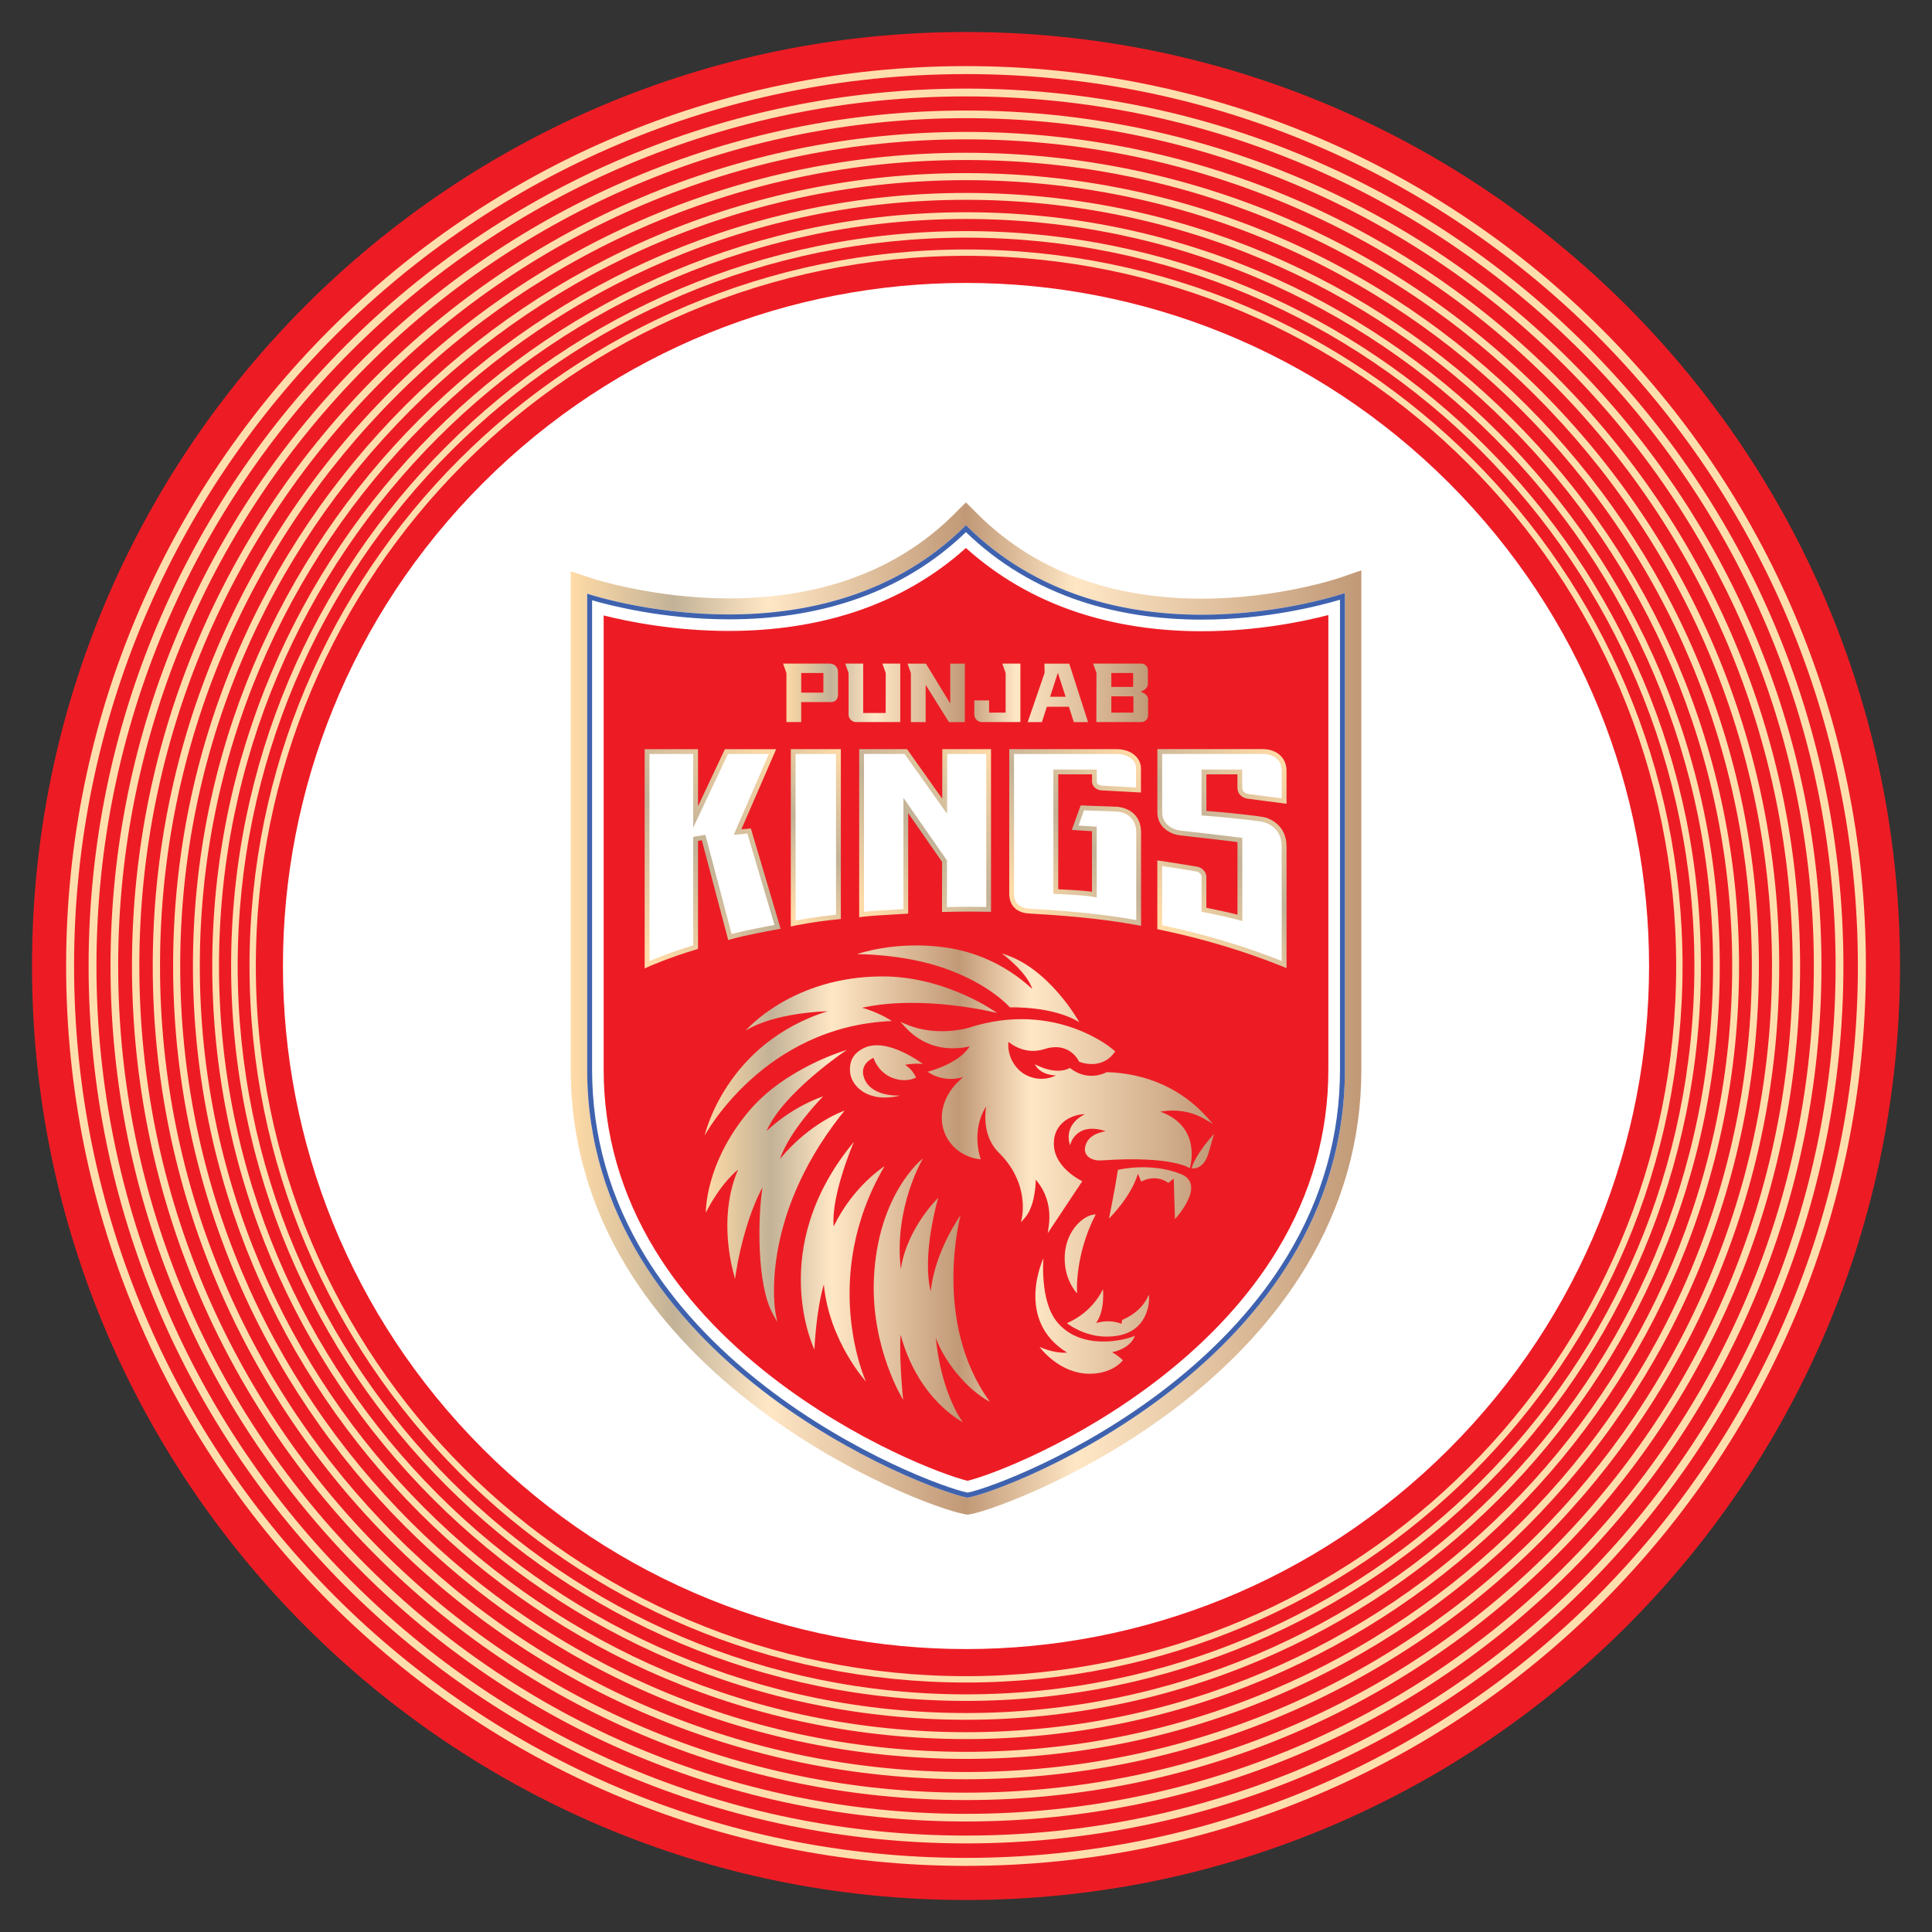 <svg width="414" height="414" viewBox="0 0 414 414" fill="none" xmlns="http://www.w3.org/2000/svg">
<rect x="0" y="0" width="414" height="414" fill="#333333" stroke="none"/>
<path d="M207.002 407.144C317.538 407.144 407.145 317.537 407.145 207C407.145 96.464 317.538 6.856 207.002 6.856C96.465 6.856 6.858 96.464 6.858 207C6.858 317.537 96.465 407.144 207.002 407.144Z" fill="#ED1C24"/>
<path d="M359.861 207H359.182C359.182 249.024 342.153 287.064 314.609 314.608C287.072 342.146 249.031 359.181 207.002 359.181C164.978 359.181 126.938 342.152 99.394 314.608C71.856 287.07 54.821 249.03 54.821 207C54.821 164.977 71.85 126.937 99.394 99.393C126.932 71.855 164.972 54.82 207.002 54.82C249.025 54.82 287.065 71.849 314.609 99.393C342.147 126.93 359.182 164.971 359.182 207H360.547C360.547 122.199 291.803 53.461 207.008 53.461C122.207 53.461 53.469 122.206 53.469 207C53.469 291.801 122.213 360.539 207.008 360.539C291.809 360.539 360.547 291.795 360.547 207H359.868H359.861Z" fill="#FFDEAD"/>
<path d="M363.781 207.001H363.083C363.083 250.102 345.612 289.115 317.37 317.363C289.122 345.612 250.109 363.077 207.007 363.077C163.905 363.077 124.893 345.605 96.644 317.363C68.396 289.115 50.931 250.102 50.931 207.001C50.931 163.899 68.402 124.88 96.644 96.638C124.893 68.39 163.905 50.925 207.007 50.925C250.109 50.925 289.122 68.396 317.37 96.638C345.618 124.886 363.083 163.899 363.083 207.001H364.479C364.479 120.024 293.977 49.522 207.001 49.522C120.031 49.522 49.523 120.024 49.523 207.001C49.523 293.971 120.025 364.479 207.001 364.479C293.971 364.479 364.479 293.977 364.479 207.001H363.781Z" fill="#FFDEAD"/>
<path d="M367.801 207H367.085C367.085 251.205 349.171 291.222 320.2 320.193C291.228 349.164 251.212 367.078 207.007 367.078C162.802 367.078 122.786 349.164 93.815 320.193C64.843 291.222 46.929 251.205 46.929 207C46.929 162.795 64.843 122.779 93.815 93.808C122.786 64.837 162.802 46.923 207.007 46.923C251.212 46.923 291.228 64.837 320.2 93.808C349.171 122.779 367.085 162.795 367.085 207H368.518C368.518 117.799 296.208 45.483 207.001 45.483C117.799 45.483 45.483 117.793 45.483 207C45.483 296.202 117.799 368.518 207.001 368.518C296.202 368.518 368.518 296.202 368.518 207H367.801Z" fill="#FFDEAD"/>
<path d="M371.922 207H371.186C371.186 252.34 352.811 293.384 323.098 323.097C293.385 352.81 252.34 371.185 207.001 371.185C161.662 371.185 120.617 352.81 90.904 323.097C61.191 293.384 42.816 252.34 42.816 207C42.816 161.661 61.191 120.616 90.904 90.903C120.617 61.19 161.662 42.815 207.001 42.815C252.34 42.815 293.385 61.19 323.098 90.903C352.811 120.616 371.186 161.661 371.186 207H372.657C372.657 115.511 298.49 41.344 207.001 41.344C115.512 41.344 41.345 115.511 41.345 207C41.345 298.489 115.512 372.656 207.001 372.656C298.49 372.656 372.657 298.489 372.657 207H371.922Z" fill="#FFDEAD"/>
<path d="M376.154 207.001H375.4C375.4 253.506 356.551 295.597 326.077 326.071C295.604 356.544 253.506 375.393 207.007 375.393C160.502 375.393 118.41 356.544 87.937 326.071C57.463 295.597 38.615 253.499 38.615 207.001C38.615 160.496 57.463 118.404 87.937 87.924C118.41 57.451 160.508 38.602 207.007 38.602C253.512 38.602 295.604 57.451 326.077 87.924C356.551 118.398 375.4 160.496 375.4 207.001H376.908C376.908 113.162 300.84 37.093 207.001 37.093C113.162 37.093 37.094 113.162 37.094 207.001C37.094 300.839 113.162 376.908 207.001 376.908C300.84 376.908 376.908 300.839 376.908 207.001H376.154Z" fill="#FFDEAD"/>
<path d="M380.486 207.001H379.713C379.713 254.696 360.385 297.872 329.126 329.125C297.867 360.384 254.697 379.713 207.001 379.713C159.306 379.713 116.129 360.384 84.877 329.125C53.618 297.866 34.289 254.696 34.289 207.001C34.289 159.305 53.618 116.129 84.877 84.876C116.136 53.617 159.306 34.289 207.001 34.289C254.697 34.289 297.873 53.617 329.126 84.876C360.385 116.135 379.713 159.305 379.713 207.001H381.259C381.259 110.756 303.24 32.737 206.995 32.737C110.75 32.737 32.731 110.756 32.731 207.001C32.731 303.245 110.75 381.258 206.995 381.265C303.24 381.265 381.253 303.245 381.259 207.001H380.486Z" fill="#FFDEAD"/>
<path d="M384.936 207H384.145C384.145 255.918 364.317 300.197 332.261 332.26C300.204 364.317 255.924 384.144 207.001 384.144C158.084 384.144 113.804 364.317 81.741 332.26C49.685 300.204 29.857 255.924 29.857 207C29.857 158.083 49.685 113.804 81.741 81.741C113.798 49.684 158.078 29.857 207.001 29.857C255.918 29.857 300.198 49.684 332.261 81.741C364.317 113.797 384.145 158.077 384.145 207H385.734C385.734 108.287 305.714 28.274 207.007 28.267C108.294 28.267 28.28 108.287 28.28 207C28.28 305.707 108.3 385.727 207.007 385.727C305.72 385.727 385.734 305.707 385.734 207H384.943H384.936Z" fill="#FFDEAD"/>
<path d="M389.5 207H388.683C388.683 257.176 368.351 302.591 335.472 335.47C302.592 368.349 257.178 388.682 207.002 388.682C156.826 388.682 111.412 368.349 78.532 335.47C45.653 302.591 25.32 257.176 25.32 207C25.32 156.824 45.653 111.41 78.532 78.531C111.412 45.651 156.826 25.319 207.002 25.319C257.178 25.319 302.592 45.651 335.472 78.531C368.351 111.41 388.683 156.824 388.683 207H390.31C390.31 105.757 308.239 23.686 206.996 23.686C105.752 23.686 23.681 105.757 23.681 207C23.681 308.244 105.752 390.315 206.996 390.315C308.239 390.315 390.31 308.244 390.31 207H389.494H389.5Z" fill="#FFDEAD"/>
<path d="M394.18 207.001H393.345C393.345 258.461 372.489 305.04 338.768 338.761C305.047 372.482 258.461 393.338 207.007 393.338C155.547 393.338 108.967 372.482 75.246 338.761C41.526 305.034 20.67 258.455 20.67 207.001C20.67 155.54 41.526 108.961 75.246 75.234C108.974 41.513 155.553 20.657 207.007 20.657C258.467 20.657 305.047 41.513 338.768 75.234C372.489 108.961 393.345 155.54 393.345 207.001H395.015C395.015 103.164 310.838 18.986 207.001 18.986C103.164 18.986 18.987 103.164 18.987 207.001C18.987 310.837 103.164 395.015 207.001 395.015C310.838 395.015 395.015 310.837 395.015 207.001H394.18Z" fill="#FFDEAD"/>
<path d="M398.98 207H398.12C398.12 259.782 376.728 307.552 342.14 342.139C307.553 376.727 259.777 398.118 206.995 398.118C154.213 398.118 106.443 376.727 71.85 342.139C37.263 307.552 15.871 259.775 15.871 207C15.871 154.218 37.263 106.448 71.85 71.855C106.437 37.267 154.213 15.876 206.995 15.876C259.777 15.876 307.547 37.267 342.14 71.855C376.728 106.442 398.12 154.218 398.12 207H399.834C399.834 100.502 313.499 14.168 207.001 14.168C100.503 14.168 14.169 100.502 14.169 207C14.169 313.498 100.503 399.832 207.001 399.832C313.499 399.832 399.834 313.498 399.834 207H398.98Z" fill="#FFDEAD"/>
<path d="M310.5 310.5C367.661 253.339 367.661 160.661 310.5 103.5C253.339 46.339 160.661 46.339 103.5 103.5C46.339 160.661 46.339 253.339 103.5 310.5C160.661 367.661 253.339 367.661 310.5 310.5Z" fill="white"/>
<path d="M287.028 123.832C286.898 123.876 273.877 128.283 257.496 128.283C248.701 128.283 240.48 127.036 233.062 124.58C223.987 121.576 216.046 116.714 209.47 110.138L206.983 107.651L204.496 110.138C197.939 116.696 189.973 121.545 180.829 124.543C173.368 126.986 165.085 128.227 156.203 128.227C139.997 128.227 127.069 124.001 126.938 123.957L122.307 122.411V127.292V229.277C122.307 244.274 126.352 258.51 134.331 271.587C140.794 282.183 149.82 292.007 161.158 300.777C180.879 316.041 201.748 323.583 206.722 324.469L207.339 324.575L207.956 324.469C212.2 323.714 233.443 316.179 253.233 300.708C264.465 291.926 273.403 282.102 279.811 271.512C287.708 258.448 291.716 244.237 291.716 229.277V122.212L287.041 123.832H287.028Z" fill="url(#paint0_linear_1462_7492)"/>
<path d="M207.331 319.127C202.694 318.136 183.047 310.961 164.385 296.519C153.559 288.142 144.963 278.805 138.836 268.757C131.369 256.522 127.585 243.214 127.585 229.202V129.592C132.161 130.869 142.987 133.431 156.195 133.431C176.708 133.431 194.229 127.067 206.976 115.012C219.897 127.273 236.882 133.493 257.489 133.493C270.846 133.493 281.791 130.813 286.41 129.479V229.196C286.41 243.177 282.664 256.472 275.272 268.695C269.201 278.736 260.686 288.08 249.965 296.457C231.416 310.961 211.931 318.129 207.331 319.12V319.127Z" fill="#ED1C24"/>
<path d="M206.984 117.425C213.827 123.589 221.837 128.22 230.844 131.206C238.978 133.899 247.941 135.264 257.496 135.264C269.208 135.264 279.119 133.232 284.648 131.798V229.202C284.648 242.859 280.982 255.842 273.758 267.785C267.8 277.639 259.429 286.821 248.876 295.073C230.987 309.06 212.338 316.11 207.333 317.313C202.278 316.104 183.472 309.054 165.471 295.117C154.819 286.871 146.367 277.696 140.352 267.835C133.059 255.88 129.357 242.884 129.357 229.196V131.885C134.83 133.257 144.622 135.201 156.196 135.201C165.827 135.201 174.852 133.843 183.024 131.169C192.099 128.195 200.146 123.577 206.984 117.425ZM206.984 112.55C191.787 127.747 172.278 131.667 156.203 131.667C139.068 131.667 125.823 127.217 125.823 127.217V229.202C125.823 291.695 198.619 319.382 207.339 320.934C216.134 319.376 288.194 291.552 288.194 229.202V127.08C288.194 127.08 274.806 131.723 257.503 131.723C241.527 131.723 222.211 127.765 206.99 112.544L206.984 112.55Z" fill="white"/>
<path d="M244.001 197.774C236.465 196.372 228.549 195.692 220.465 195.231C220.029 195.206 216.775 195.069 216.781 191.516V161.049H239.214C242.193 161.049 243.957 162.707 243.97 164.608V169.283L236.135 168.865C235.262 168.84 234.527 168.236 234.521 167.519V165.418H226.249V191.043C226.249 191.043 232.688 191.298 234.508 191.703V177.629C234.284 177.635 230.388 177.38 230.388 177.38L231.934 173.129L239.414 173.409C239.414 173.409 243.995 173.59 243.995 178.402C243.995 178.402 243.995 197.114 243.995 197.793L244.001 197.774Z" fill="white"/>
<path d="M244.512 198.391L243.907 198.279C235.755 196.758 227.084 196.123 220.44 195.742C217.822 195.593 216.27 194.016 216.27 191.51V160.532H239.214C242.648 160.532 244.468 162.576 244.487 164.602V169.825L236.11 169.376C234.963 169.345 234.016 168.51 234.009 167.519V165.93H226.766V190.55C228.15 190.612 232.052 190.806 233.997 191.086V178.115C233.031 178.065 231.067 177.934 230.357 177.885L229.671 177.841L231.578 172.593L239.432 172.886C239.482 172.886 244.512 173.147 244.512 178.389C244.512 178.576 244.512 197.107 244.512 197.781V198.398V198.391ZM217.292 161.56V191.51C217.292 194.14 219.287 194.645 220.477 194.714C227.003 195.088 235.455 195.705 243.484 197.157C243.484 193.835 243.484 178.552 243.484 178.383C243.484 174.139 239.557 173.914 239.395 173.908L232.289 173.646L231.105 176.906C232.526 176.999 234.296 177.112 234.489 177.112H235.007L235.013 177.623V192.339L234.39 192.202C232.632 191.815 226.28 191.56 226.218 191.554L225.726 191.535V164.901H235.025V167.519C235.025 167.949 235.549 168.336 236.141 168.354L243.446 168.747V164.614C243.427 162.825 241.688 161.573 239.201 161.573H217.286L217.292 161.56Z" fill="url(#paint1_linear_1462_7492)"/>
<path d="M211.856 161.049H202.451L202.426 172.773L194.105 161.049H184.63V195.979C187.747 195.605 190.907 195.524 194.105 195.306V172.599L202.407 184.554L202.388 194.907C204.202 194.857 206.028 194.832 207.861 194.832C209.201 194.832 210.529 194.851 211.856 194.876V161.049Z" fill="white"/>
<path d="M184.112 196.559V160.532H194.366L201.908 171.165L201.926 160.532H212.36V195.393L211.837 195.381C210.316 195.35 209.051 195.337 207.848 195.337C206.084 195.337 204.245 195.362 202.388 195.412L201.858 195.424L201.883 184.704L194.609 174.232V195.773L194.129 195.805C193.107 195.873 192.097 195.929 191.081 195.985C188.968 196.104 186.786 196.222 184.679 196.478L184.106 196.546L184.112 196.559ZM185.141 161.56V195.4C187.098 195.188 189.099 195.075 191.037 194.969C191.885 194.92 192.739 194.876 193.593 194.82V170.953L202.924 184.386L202.905 194.377C204.594 194.334 206.258 194.315 207.866 194.315C208.932 194.315 210.048 194.327 211.351 194.346V161.56H202.967L202.942 174.382L193.842 161.56H185.147H185.141Z" fill="url(#paint2_linear_1462_7492)"/>
<path d="M275.165 171.663V165.162C275.165 162.476 273.071 161.042 270.627 161.042H248.519V174.038C248.519 177.996 252.888 178.489 252.888 178.489C252.888 178.489 263.067 179.635 265.685 179.985V196.67C263.204 195.966 257.987 194.938 257.987 194.938C257.987 194.938 257.987 188.318 257.987 187.857C257.987 187.103 257.326 186.398 256.503 186.218C254.141 185.8 248.519 184.946 248.519 184.946C248.519 184.946 248.506 195.143 248.519 198.671C257.993 200.641 266.925 203.334 275.165 206.668V181.343C275.165 176.332 270.54 175.565 270.54 175.565C270.54 175.565 266.557 174.898 257.999 174.244V165.405H265.685V168.759C265.685 170.485 267.486 170.641 267.486 170.641L275.171 171.651L275.165 171.663Z" fill="white"/>
<path d="M275.676 207.448L274.972 207.161C266.726 203.827 257.788 201.14 248.413 199.196L248.002 199.108V198.691C247.989 195.157 248.002 184.965 248.002 184.965V184.367L248.594 184.454C248.65 184.461 254.247 185.315 256.591 185.726C257.682 185.963 258.492 186.879 258.504 187.864C258.504 188.25 258.504 193.056 258.504 194.521C259.67 194.758 263.005 195.431 265.174 196.004V180.44C262.045 180.041 252.926 179.013 252.832 179C251.162 178.813 248.008 177.536 248.008 174.039V160.526H270.628C271.993 160.526 273.239 160.943 274.143 161.697C275.147 162.539 275.683 163.736 275.683 165.157V172.244L267.418 171.159C266.657 171.091 265.168 170.505 265.168 168.766V165.93H258.511V173.777C262.693 174.101 265.716 174.432 267.536 174.65C269.144 174.843 270.029 174.949 270.503 175.055H270.584C272.373 175.354 275.683 177.043 275.683 181.35V207.436L275.676 207.448ZM249.03 198.273C258.049 200.174 266.663 202.742 274.648 205.927V181.363C274.648 176.856 270.621 176.121 270.447 176.09L270.528 175.597L270.441 176.09C270.403 176.083 266.414 175.423 257.95 174.774L257.476 174.737V164.907H266.19V168.772C266.19 170.012 267.468 170.143 267.524 170.143L274.654 171.078V165.163C274.654 164.054 274.249 163.131 273.482 162.489C272.766 161.891 271.75 161.56 270.628 161.56H249.036V174.045C249.036 177.492 252.795 177.966 252.951 177.984C253.05 177.997 263.167 179.138 265.76 179.487L266.208 179.549V197.369L265.554 197.182C263.123 196.49 257.95 195.468 257.894 195.462L257.476 195.381V194.957C257.476 194.957 257.476 188.338 257.476 187.883C257.476 187.384 256.99 186.873 256.391 186.742C254.534 186.418 250.538 185.801 249.03 185.57C249.03 187.708 249.024 195.013 249.03 198.279V198.273Z" fill="url(#paint3_linear_1462_7492)"/>
<path d="M166.623 198.616L160.527 178.072L158.046 178.303L165.532 161.05H155.659L149.058 175.049V161.05H138.655V206.719C138.655 206.719 142.981 204.775 149.058 202.961V179.755L150.766 179.462L156.413 200.798C159.211 199.938 166.623 198.61 166.623 198.61V198.616Z" fill="white"/>
<path d="M138.144 207.518V160.54H149.575V172.757L155.335 160.54H166.318L158.863 177.712L160.895 177.519L167.277 199.023L166.71 199.122C166.635 199.135 159.299 200.45 156.563 201.292L156.052 201.447L150.392 180.049L149.575 180.186V203.342L149.208 203.454C143.236 205.237 138.911 207.169 138.867 207.188L138.144 207.512V207.518ZM139.172 161.562V205.941C140.619 205.331 144.109 203.922 148.547 202.582V179.32L151.146 178.877L156.775 200.157C159.355 199.44 164.286 198.518 165.962 198.206L160.153 178.616L157.23 178.89L164.753 161.562H155.989L148.547 177.344V161.562H139.172Z" fill="url(#paint4_linear_1462_7492)"/>
<path d="M179.667 161.049H169.969V197.899C169.969 197.899 173.902 197.039 179.667 196.472V161.049Z" fill="white"/>
<path d="M169.453 198.535V160.532H180.18V196.933L179.718 196.976C174.053 197.537 170.12 198.385 170.076 198.398L169.453 198.535ZM170.481 161.56V197.269C171.771 197.014 174.963 196.434 179.151 196.004V161.56H170.481Z" fill="url(#paint5_linear_1462_7492)"/>
<path d="M215.491 144.22L214.774 142.194H218.657V154.729H210.405C209.507 154.729 208.778 154 208.778 153.102V150.092H211.944V152.71H215.491V144.226V144.22ZM244.406 148.228C244.406 148.228 246.014 148.639 246.014 149.88V153.302C246.014 154.087 245.372 154.729 244.587 154.729H234.932L234.963 144.22L234.252 142.194H244.549C245.335 142.194 245.977 142.836 245.977 143.622V146.582C245.977 147.754 244.406 148.222 244.406 148.222M238.142 147.193H242.817V144.22H238.142V147.193ZM242.873 149.219H238.142V152.71H242.873V149.219ZM229.123 142.201L233.155 154.735H230.114L229.048 151.45H224.329L223.264 154.735H220.222L223.849 144.164L223.806 142.201H229.129H229.123ZM226.686 144.164L225.021 149.306H228.35L226.686 144.164ZM177.818 142.201C178.784 142.201 179.564 142.986 179.564 143.952V148.845C179.564 149.001 179.545 149.169 179.507 149.356C179.47 149.543 179.395 149.711 179.283 149.867C179.171 150.023 179.009 150.16 178.797 150.279C178.585 150.391 178.304 150.447 177.955 150.447H171.685V154.729H168.519V144.22L167.802 142.194H177.812M176.441 144.22H171.691V148.421H176.441V144.22ZM189.792 152.784H184.968V142.194H181.122L181.839 144.22V153.121C181.839 154.006 182.562 154.729 183.441 154.729H192.915V142.194H189.088L189.804 144.22L189.786 152.784H189.792ZM203.623 150.74L198.406 142.201H194.473L195.19 144.226V154.735H198.356V146.751L203.349 154.735H206.752V142.201H203.623V150.74Z" fill="url(#paint6_linear_1462_7492)"/>
<path d="M206.984 114.028C213.921 120.741 222.205 125.727 231.629 128.844C239.508 131.455 248.215 132.777 257.503 132.777C271.583 132.777 283.233 129.685 287.141 128.513V229.196C287.141 243.314 283.357 256.727 275.896 269.069C269.782 279.185 261.205 288.591 250.416 297.024C231.585 311.747 211.739 318.965 207.339 319.85C202.901 318.958 182.899 311.734 163.957 297.08C153.061 288.647 144.41 279.248 138.233 269.125C130.697 256.777 126.876 243.339 126.876 229.196V128.632C130.747 129.754 142.266 132.714 156.203 132.714C165.571 132.714 174.335 131.399 182.257 128.8C191.75 125.69 200.065 120.722 206.99 114.021M206.984 112.55C191.787 127.747 172.278 131.667 156.203 131.667C139.068 131.667 125.823 127.217 125.823 127.217V229.202C125.823 291.695 198.619 319.382 207.339 320.934C216.134 319.376 288.194 291.552 288.194 229.202V127.08C288.194 127.08 274.806 131.723 257.503 131.723C241.527 131.723 222.211 127.765 206.99 112.544L206.984 112.55Z" fill="#3F62AE"/>
<path d="M243.166 286.241C243.166 286.241 242.58 288.809 238.304 289.776C239.476 290.374 240.623 291.471 240.623 291.471C240.623 291.471 238.566 294.369 233.511 294.376C226.873 294.382 222.746 288.604 222.746 288.604C222.746 288.604 225.751 290.069 228.668 289.844C217.317 282.826 223.594 269.618 223.594 269.618C223.594 269.618 222.784 278.668 226.461 283.212C231.585 289.551 241.134 287.208 243.166 286.235V286.241ZM253.027 251.573C246.488 248.955 239.551 250.688 239.551 250.688C238.865 255.188 237.637 261.122 237.637 261.122C237.637 261.122 242.399 256.485 243.833 251.511L244.55 253.206C244.55 253.206 247.467 251.417 250.359 253.474L251.512 252.558C251.512 252.72 251.78 261.228 251.78 261.228C251.78 261.228 258.674 253.823 253.027 251.567V251.573ZM246.158 277.428C244.662 281.324 240.467 282.832 240.467 282.832L240.311 283.667C238.155 282.832 236.135 283.137 234.882 283.505C236.864 280.719 236.341 276.225 236.341 276.225C236.341 276.225 234.415 281.024 228.63 283.536C228.63 283.536 232.264 286.503 237.332 286.416C240.018 286.372 242.15 285.705 243.689 284.297C246.214 281.984 246.395 278.338 246.152 277.422L246.158 277.428ZM191.107 218.8C189.156 217.453 186.09 216.275 184.731 215.951C197.82 213.053 213.659 217.061 213.659 217.061C213.659 217.061 202.894 209.232 189.138 209.232C169.622 209.232 159.749 220.882 159.749 220.882C159.749 220.882 164.698 217.216 177.37 216.68C155.386 223.574 150.998 243.327 150.998 243.327C150.998 243.327 163.588 219.903 191.107 218.793V218.8ZM228.169 268.882C227.857 274.23 230.806 277.141 230.806 277.141C230.806 277.141 230.182 269.163 234.795 260.231C232.327 260.231 228.481 263.547 228.169 268.882ZM216.389 215.87C216.389 215.87 225.601 215.515 231.286 219.061C231.286 219.061 224.766 207.187 214.662 204.308C214.662 204.308 219.923 208.097 221.219 211.931C215.236 206.427 208.566 203.871 202.626 203.03C191.843 201.503 183.659 204.457 183.659 204.457C183.659 204.457 193.339 204.376 202.109 207.387C212.107 210.821 216.389 215.864 216.389 215.864V215.87ZM259.229 244.037C259.11 244.174 256.349 247.391 255.47 249.953L255.339 250.333L255.738 250.364C255.738 250.364 255.775 250.364 255.813 250.364C256.205 250.364 257.982 250.196 258.898 247.31L260.157 242.947L259.222 244.031L259.229 244.037ZM189.543 249.896C189.543 249.896 182.836 254.116 178.647 262.805C178.037 256.042 182.998 244.654 182.998 244.654C163.969 267.586 174.521 289.196 174.521 289.196C174.521 289.196 174.827 280.999 176.534 275.253C177.675 287.37 185.566 296.059 185.566 296.059C185.566 296.059 175.456 274 189.543 249.896ZM205.849 260.387C205.849 260.387 200.345 268.035 199.441 276.724C197.459 268.689 201.055 256.653 201.055 256.653C201.055 256.653 194.274 263.241 193.033 271.974C191.481 258.685 197.789 248.22 197.789 248.22C197.789 248.22 188.097 255.662 187.268 273.956C186.595 288.822 193.532 299.973 193.532 299.973C193.532 299.973 192.622 291.085 192.99 286.023C196.779 300.017 206.328 304.754 206.328 304.754C206.328 304.754 201.753 298.957 200.519 286.622C202.14 291.377 207.101 297.779 212.107 300.372C199.653 283.262 205.842 260.387 205.842 260.387H205.849ZM180.218 238.957L180.979 237.991C180.979 237.991 173.667 240.416 167.11 248.369C169.366 241.962 176.372 234.95 176.372 234.95C176.372 234.95 170.233 236.795 164.274 242.354C167.789 234.096 181.471 224.977 181.471 224.977C181.471 224.977 168.344 228.723 160.447 238.141C150.985 249.435 151.253 259.863 151.253 259.863C151.253 259.863 153.971 254.116 158.184 250.595C154.239 259.626 156.339 269.599 157.125 272.591L157.505 274.05L157.736 272.56C158.608 266.944 160.653 259.483 163.395 254.434C162.367 260.904 162.155 275.29 165.583 281.511L166.549 283.262L166.169 281.299C166.131 281.099 162.554 261.409 180.206 238.957H180.218ZM197.814 228.05C197.814 228.05 190.16 222.122 185.111 224.584C183.491 225.4 181.97 226.691 182.144 229.602C182.331 232.756 186.065 236.489 192.984 234.75C192.984 234.75 186.57 235.236 185.117 230.848C184.133 227.875 187.174 226.684 187.174 226.684C187.174 226.684 188.533 231.284 193.7 231.465C194.224 231.484 195.302 231.422 196.299 230.886C195.495 229.178 194.336 228.436 193.931 228.162C194.816 228.025 196.611 227.794 197.814 228.043V228.05ZM224.716 262.867L224.517 264.251L231.915 253.119C231.915 253.119 226.006 250.37 225.832 245.334C225.651 240.266 230.257 238.739 232.47 238.752C227.527 241.314 229.31 245.384 229.31 245.384C229.31 245.384 230.382 240.279 236.945 242.392C235.462 242.697 232.925 243.327 232.501 245.951C232.271 247.36 233.474 248.837 236.147 248.656C251.169 247.615 254.959 250.327 254.959 250.327C254.959 250.327 257.764 241.525 248.651 238.209C252.142 237.624 255.352 238.166 258.206 239.836L259.933 240.846L258.599 239.356C254.89 235.224 248.221 230.2 237.5 229.757L237.12 229.745L237.132 229.813C237.101 229.813 237.07 229.807 237.039 229.801C237.039 229.801 233.205 231.951 229.266 228.854C226.056 230.555 221.774 228.05 221.774 228.05C221.774 228.05 222.578 230.281 226.281 230.456C222.815 232.095 219.773 230.586 218.533 229.452C215.56 226.734 216.096 223.275 216.096 223.275C220.203 226.441 223.843 224.758 224.535 224.596C229.484 223.456 231.23 227.495 231.236 227.507C231.261 227.513 236.066 229.564 238.952 225.332C238.952 225.332 238.94 225.319 238.921 225.307H238.971L238.435 224.84C238.31 224.727 235.256 222.128 229.883 220.246C224.934 218.513 217.031 217.111 207.438 220.283H207.407C206.26 220.601 200.226 222.016 194.286 219.541L192.971 218.993L193.931 220.046C198.824 225.388 204.764 224.927 207.787 224.216C205.456 228.018 198.774 229.658 198.774 229.658C198.774 229.658 201.803 232.107 206.378 230.829C201.566 234.769 200.993 239.892 202.657 243.302C205.057 248.226 210.162 248.419 210.162 248.419C210.162 248.419 207.918 242.504 211.309 237.1C210.966 239.4 210.829 243.857 214.057 247.029C220.091 252.951 219.237 259.533 219 260.792L218.795 261.901L219.543 261.054C221.575 258.76 221.93 254.609 221.942 252.789C223.071 254.048 225.508 257.463 224.716 262.874V262.867Z" fill="url(#paint7_linear_1462_7492)"/>
<defs>
<linearGradient id="paint0_linear_1462_7492" x1="122.301" y1="216.107" x2="291.703" y2="216.107" gradientUnits="userSpaceOnUse">
<stop stop-color="#FFDBA7"/>
<stop offset="0.13" stop-color="#C3B297"/>
<stop offset="0.25" stop-color="#FFE7C5"/>
<stop offset="0.5" stop-color="#C19977"/>
<stop offset="0.64" stop-color="#FFE7C5"/>
<stop offset="1" stop-color="#C19977"/>
</linearGradient>
<linearGradient id="paint1_linear_1462_7492" x1="216.351" y1="193.498" x2="245.59" y2="164.259" gradientUnits="userSpaceOnUse">
<stop offset="0.06" stop-color="#FFDBA7"/>
<stop offset="0.5" stop-color="#C3B297"/>
<stop offset="1" stop-color="#FFDBA7"/>
</linearGradient>
<linearGradient id="paint2_linear_1462_7492" x1="181.881" y1="194.327" x2="214.018" y2="162.183" gradientUnits="userSpaceOnUse">
<stop offset="0.06" stop-color="#FFDBA7"/>
<stop offset="0.5" stop-color="#C3B297"/>
<stop offset="1" stop-color="#FFDBA7"/>
</linearGradient>
<linearGradient id="paint3_linear_1462_7492" x1="247.366" y1="198.466" x2="279.148" y2="166.684" gradientUnits="userSpaceOnUse">
<stop offset="0.06" stop-color="#FFDBA7"/>
<stop offset="0.5" stop-color="#C3B297"/>
<stop offset="1" stop-color="#FFDBA7"/>
</linearGradient>
<linearGradient id="paint4_linear_1462_7492" x1="131.556" y1="200.93" x2="169.135" y2="163.351" gradientUnits="userSpaceOnUse">
<stop offset="0.06" stop-color="#FFDBA7"/>
<stop offset="0.5" stop-color="#C3B297"/>
<stop offset="1" stop-color="#FFDBA7"/>
</linearGradient>
<linearGradient id="paint5_linear_1462_7492" x1="162.235" y1="191.317" x2="186.6" y2="166.952" gradientUnits="userSpaceOnUse">
<stop offset="0.06" stop-color="#FFDBA7"/>
<stop offset="0.5" stop-color="#C3B297"/>
<stop offset="1" stop-color="#FFDBA7"/>
</linearGradient>
<linearGradient id="paint6_linear_1462_7492" x1="167.808" y1="148.465" x2="246.021" y2="148.465" gradientUnits="userSpaceOnUse">
<stop stop-color="#FFDBA7"/>
<stop offset="0.13" stop-color="#C3B297"/>
<stop offset="0.25" stop-color="#FFE7C5"/>
<stop offset="0.5" stop-color="#C19977"/>
<stop offset="0.64" stop-color="#FFE7C5"/>
<stop offset="1" stop-color="#C19977"/>
</linearGradient>
<linearGradient id="paint7_linear_1462_7492" x1="150.991" y1="253.674" x2="260.163" y2="253.674" gradientUnits="userSpaceOnUse">
<stop stop-color="#FFDBA7"/>
<stop offset="0.13" stop-color="#C3B297"/>
<stop offset="0.25" stop-color="#FFE7C5"/>
<stop offset="0.5" stop-color="#C19977"/>
<stop offset="0.64" stop-color="#FFE7C5"/>
<stop offset="1" stop-color="#C19977"/>
</linearGradient>
</defs>
</svg>
